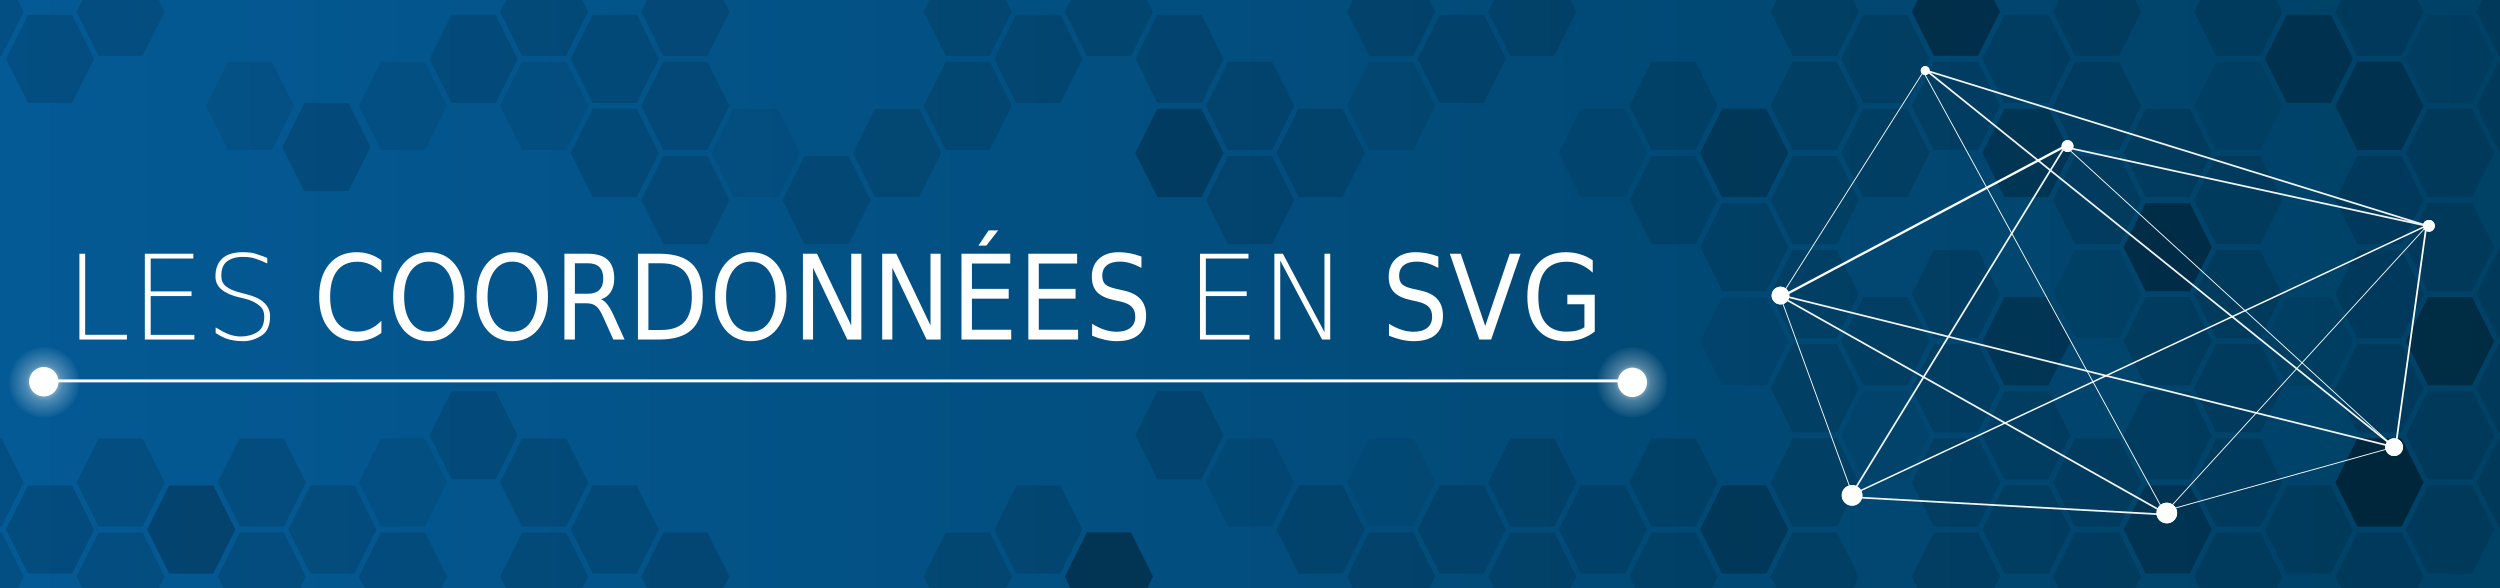 <svg xmlns="http://www.w3.org/2000/svg" xmlns:xlink="http://www.w3.org/1999/xlink" width="850" height="200"><defs><linearGradient id="b"><stop offset="0" stop-color="#fff"/><stop offset=".5" stop-color="#fff" stop-opacity=".29"/><stop offset="1" stop-color="#fff" stop-opacity="0"/></linearGradient><linearGradient id="a"><stop offset="0" stop-color="#045a95"/><stop offset="1" stop-color="#004166"/></linearGradient><linearGradient xlink:href="#a" id="d" x1="-29.29" y1="747.36" x2="820.71" y2="747.36" gradientUnits="userSpaceOnUse" gradientTransform="translate(29.286 205)"/><radialGradient xlink:href="#b" id="e" cx="548.97" cy="130" fx="548.97" fy="130" r="12.5" gradientUnits="userSpaceOnUse" gradientTransform="matrix(.997 0 0 .997 7.72 .4)"/><linearGradient id="c"><stop offset="0" stop-color="#fff"/><stop offset=".5" stop-color="#fff" stop-opacity=".29"/><stop offset="1" stop-color="#fff" stop-opacity="0"/></linearGradient><radialGradient r="12.5" fy="130" fx="548.97" cy="130" cx="548.97" gradientTransform="matrix(.997 0 0 .997 -532.28 .4)" gradientUnits="userSpaceOnUse" id="f" xlink:href="#c"/><filter id="g" x="-1.08" width="3.16" y="-.85" height="2.71"><feGaussianBlur stdDeviation="6.75"/></filter><filter id="h" x="-1.08" width="3.16" y="-.85" height="2.71"><feGaussianBlur stdDeviation="6.75"/></filter><filter id="i" x="-1.08" width="3.16" y="-.85" height="2.71"><feGaussianBlur stdDeviation="6.75"/></filter><filter id="j" x="-1.08" width="3.16" y="-.85" height="2.71"><feGaussianBlur stdDeviation="6.75"/></filter><filter id="k" x="-1.08" width="3.16" y="-.85" height="2.71"><feGaussianBlur stdDeviation="6.75"/></filter><filter id="l" x="-1.08" width="3.16" y="-.85" height="2.71"><feGaussianBlur stdDeviation="6.75"/></filter><filter id="m" x="-1.08" width="3.16" y="-.85" height="2.71"><feGaussianBlur stdDeviation="6.75"/></filter></defs><path fill="url(#d)" d="M0 852.36H850V1052.36H0z" transform="translate(0 -852.362)"/><g color="#000"><path d="m 657.5,147 -7.5,-15 7.5,-15 15,0 7.5,15 -7.5,15 z" fill-opacity=".13" overflow="visible"/><path d="M 101.702,-180.699 89.403,-202 l 12.298,-21.301 24.597,0 12.298,21.301 -12.298,21.301 z" transform="matrix(.61 0 0 .704 595.48 306.244)" fill-opacity=".13" overflow="visible"/><path d="M657.5 115l-7.5-15 7.5-15 15 0L680 100 672.5 115zM657.5 51l-7.5-15 7.5-15 15 0 7.5 15-7.5 15zM657.5 19L650 4l7.5-15 15 0 7.5 15-7.5 15zM681.5 163L674 148l7.5-15 15 0 7.5 15-7.5 15z" fill-opacity=".13" overflow="visible"/><path d="M 101.702,-180.699 89.403,-202 l 12.298,-21.301 24.597,0 12.298,21.301 -12.298,21.301 z" transform="matrix(.61 0 0 .704 619.48 322.244)" fill-opacity=".13" overflow="visible"/><path d="M681.5 131l-7.5-15 7.5-15 15 0 7.5 15-7.5 15zM681.5 67l-7.5-15 7.5-15 15 0 7.5 15-7.5 15zM681.5 35l-7.5-15 7.5-15 15 0 7.5 15-7.5 15z" fill-opacity=".13" overflow="visible"/><path d="M 101.702,-180.699 89.403,-202 l 12.298,-21.301 24.597,0 12.298,21.301 -12.298,21.301 z" transform="matrix(.61 0 0 .704 643.48 306.244)" fill-opacity=".13" overflow="visible"/><path d="m 705.5,115 -7.5,-15 7.5,-15 15,0 L 728,100 720.5,115 z" fill-opacity=".08" overflow="visible"/><path d="m 705.5,51 -7.5,-15 7.5,-15 15,0 7.5,15 -7.5,15 z" fill-opacity=".13" overflow="visible"/><path d="M 101.702,-180.699 89.403,-202 l 12.298,-21.301 24.597,0 12.298,21.301 -12.298,21.301 z" transform="matrix(.61 0 0 .704 643.48 210.244)" fill-opacity=".13" overflow="visible"/><path d="M705.5 19L698 4l7.5-15 15 0 7.5 15-7.5 15zM729.5 163l-7.5-15 7.5-15 15 0 7.5 15-7.5 15z" fill-opacity=".13" overflow="visible"/><path d="M 101.702,-180.699 89.403,-202 l 12.298,-21.301 24.597,0 12.298,21.301 -12.298,21.301 z" transform="matrix(.61 0 0 .704 667.48 322.244)" fill-opacity=".13" overflow="visible"/><path d="M729.5 131l-7.5-15 7.5-15 15 0 7.5 15-7.5 15zM729.5 67l-7.5-15 7.5-15 15 0 7.5 15-7.5 15z" fill-opacity=".13" overflow="visible"/><path d="M 101.702,-180.699 89.403,-202 l 12.298,-21.301 24.597,0 12.298,21.301 -12.298,21.301 z" transform="matrix(.61 0 0 .704 667.48 226.244)" fill-opacity=".13" overflow="visible"/><path d="M 101.702,-180.699 89.403,-202 l 12.298,-21.301 24.597,0 12.298,21.301 -12.298,21.301 z" transform="matrix(.61 0 0 .704 499.48 306.244)" fill-opacity=".13" overflow="visible"/><path d="m 561.5,51 -7.5,-15 7.5,-15 15,0 7.5,15 -7.5,15 z" fill-opacity=".13" overflow="visible"/><path d="M 101.702,-180.699 89.403,-202 l 12.298,-21.301 24.597,0 12.298,21.301 -12.298,21.301 z" transform="matrix(.61 0 0 .704 499.48 210.244)" fill-opacity=".13" overflow="visible"/><path d="M 101.702,-180.699 89.403,-202 l 12.298,-21.301 24.597,0 12.298,21.301 -12.298,21.301 z" transform="matrix(.61 0 0 .704 523.48 322.244)" fill-opacity=".13" overflow="visible"/><path d="m 585.5,131 -7.5,-15 7.5,-15 15,0 7.5,15 -7.5,15 z" fill-opacity=".08" overflow="visible"/><path d="m 585.5,67 -7.5,-15 7.5,-15 15,0 7.5,15 -7.5,15 z" fill-opacity=".13" overflow="visible"/><path d="M 101.702,-180.699 89.403,-202 l 12.298,-21.301 24.597,0 12.298,21.301 -12.298,21.301 z" transform="matrix(.61 0 0 .704 523.48 226.244)" fill-opacity=".13" overflow="visible"/><path d="M 609.5,147 602,132 l 7.5,-15 15,0 7.5,15 -7.5,15 z" fill-opacity=".13" overflow="visible"/><path d="M 101.702,-180.699 89.403,-202 l 12.298,-21.301 24.597,0 12.298,21.301 -12.298,21.301 z" transform="matrix(.61 0 0 .704 547.48 306.244)" fill-opacity=".13" overflow="visible"/><path d="M609.5 115l-7.5-15 7.5-15 15 0L632 100 624.5 115zM609.5 51l-7.5-15 7.5-15 15 0 7.5 15-7.5 15z" fill-opacity=".13" overflow="visible"/><path d="M 101.702,-180.699 89.403,-202 l 12.298,-21.301 24.597,0 12.298,21.301 -12.298,21.301 z" transform="matrix(.61 0 0 .704 547.48 210.244)" fill-opacity=".13" overflow="visible"/><path d="M 609.5,19 602,4 l 7.5,-15 15,0 7.5,15 -7.5,15 z" fill-opacity=".13" overflow="visible"/><path d="m 633.5,163 -7.5,-15 7.5,-15 15,0 7.5,15 -7.5,15 z" fill-opacity=".06" overflow="visible"/><path d="M633.5 131l-7.5-15 7.5-15 15 0 7.5 15-7.5 15zM633.5 67l-7.5-15 7.5-15 15 0 7.5 15-7.5 15zM633.5 35l-7.5-15 7.5-15 15 0 7.5 15-7.5 15z" fill-opacity=".13" overflow="visible"/><path d="M 101.702,-180.699 89.403,-202 l 12.298,-21.301 24.597,0 12.298,21.301 -12.298,21.301 z" transform="matrix(.61 0 0 .704 403.48 306.244)" fill-opacity=".06" overflow="visible"/><path d="m 465.5,51 -7.5,-15 7.5,-15 15,0 7.5,15 -7.5,15 z" fill-opacity=".08" overflow="visible"/><path d="M 465.5,19 458,4 l 7.5,-15 15,0 7.5,15 -7.5,15 z" fill-opacity=".13" overflow="visible"/><path d="M 101.702,-180.699 89.403,-202 l 12.298,-21.301 24.597,0 12.298,21.301 -12.298,21.301 z" transform="matrix(.61 0 0 .704 427.48 322.244)" fill-opacity=".13" overflow="visible"/><path d="m 489.5,35 -7.5,-15 7.5,-15 15,0 7.5,15 -7.5,15 z" fill-opacity=".13" overflow="visible"/><path d="M 101.702,-180.699 89.403,-202 l 12.298,-21.301 24.597,0 12.298,21.301 -12.298,21.301 z" transform="matrix(.61 0 0 .704 451.48 306.244)" fill-opacity=".13" overflow="visible"/><path d="M 513.5,19 506,4 l 7.5,-15 15,0 7.5,15 -7.5,15 z" fill-opacity=".13" overflow="visible"/><path d="M 101.702,-180.699 89.403,-202 l 12.298,-21.301 24.597,0 12.298,21.301 -12.298,21.301 z" transform="matrix(.61 0 0 .704 475.48 322.244)" fill-opacity=".13" overflow="visible"/><path d="m 537.5,67 -7.5,-15 7.5,-15 15,0 7.5,15 -7.5,15 z" fill-opacity=".08" overflow="visible"/><path d="M369.5 19L362 4l7.5-15 15 0 7.5 15-7.5 15zM393.5 163l-7.5-15 7.5-15 15 0 7.5 15-7.5 15zM393.5 67l-7.5-15 7.5-15 15 0 7.5 15-7.5 15zM393.5 35l-7.5-15 7.5-15 15 0 7.5 15-7.5 15z" fill-opacity=".13" overflow="visible"/><path d="M 101.702,-180.699 89.403,-202 l 12.298,-21.301 24.597,0 12.298,21.301 -12.298,21.301 z" transform="matrix(.61 0 0 .704 355.48 306.244)" fill-opacity=".08" overflow="visible"/><path d="m 417.5,51 -7.5,-15 7.5,-15 15,0 7.5,15 -7.5,15 z" fill-opacity=".13" overflow="visible"/><path d="M 101.702,-180.699 89.403,-202 l 12.298,-21.301 24.597,0 12.298,21.301 -12.298,21.301 z" transform="matrix(.61 0 0 .704 355.48 210.244)" fill-opacity=".13" overflow="visible"/><path d="M 101.702,-180.699 89.403,-202 l 12.298,-21.301 24.597,0 12.298,21.301 -12.298,21.301 z" transform="matrix(.61 0 0 .704 379.48 322.244)" fill-opacity=".13" overflow="visible"/><path d="m 441.5,67 -7.5,-15 7.5,-15 15,0 7.5,15 -7.5,15 z" fill-opacity=".13" overflow="visible"/><path d="M 101.702,-180.699 89.403,-202 l 12.298,-21.301 24.597,0 12.298,21.301 -12.298,21.301 z" transform="matrix(.61 0 0 .704 211.48 210.244)" fill-opacity=".13" overflow="visible"/><path d="M297.5 67l-7.5-15 7.5-15 15 0 7.5 15-7.5 15zM321.5 51l-7.5-15 7.5-15 15 0 7.5 15-7.5 15zM321.5 19L314 4l7.5-15 15 0 7.5 15-7.5 15z" fill-opacity=".13" overflow="visible"/><path d="M 101.702,-180.699 89.403,-202 l 12.298,-21.301 24.597,0 12.298,21.301 -12.298,21.301 z" transform="matrix(.61 0 0 .704 283.48 322.244)" fill-opacity=".13" overflow="visible"/><path d="m 345.5,35 -7.5,-15 7.5,-15 15,0 7.5,15 -7.5,15 z" fill-opacity=".13" overflow="visible"/><path d="M 101.702,-180.699 89.403,-202 l 12.298,-21.301 24.597,0 12.298,21.301 -12.298,21.301 z" transform="matrix(.61 0 0 .704 115.48 306.244)" fill-opacity=".13" overflow="visible"/><path d="m 177.5,51 -7.5,-15 7.5,-15 15,0 7.5,15 -7.5,15 z" fill-opacity=".08" overflow="visible"/><path d="M 177.5,19 170,4 l 7.5,-15 15,0 7.5,15 -7.5,15 z" fill-opacity=".13" overflow="visible"/><path d="M 101.702,-180.699 89.403,-202 l 12.298,-21.301 24.597,0 12.298,21.301 -12.298,21.301 z" transform="matrix(.61 0 0 .704 139.48 322.244)" fill-opacity=".13" overflow="visible"/><path d="M201.5 67l-7.5-15 7.5-15 15 0 7.5 15-7.5 15zM201.5 35l-7.5-15 7.5-15 15 0 7.5 15-7.5 15zM225.5 51l-7.5-15 7.5-15 15 0 7.5 15-7.5 15z" fill-opacity=".13" overflow="visible"/><path d="M 101.702,-180.699 89.403,-202 l 12.298,-21.301 24.597,0 12.298,21.301 -12.298,21.301 z" transform="matrix(.61 0 0 .704 163.48 210.244)" fill-opacity=".13" overflow="visible"/><path d="M 225.5,19 218,4 l 7.5,-15 15,0 7.5,15 -7.5,15 z" fill-opacity=".13" overflow="visible"/><path d="m 249.5,67 -7.5,-15 7.5,-15 15,0 7.5,15 -7.5,15 z" fill-opacity=".06" overflow="visible"/><path d="M 101.702,-180.699 89.403,-202 l 12.298,-21.301 24.597,0 12.298,21.301 -12.298,21.301 z" transform="matrix(.61 0 0 .704 19.48 306.244)" fill-opacity=".13" overflow="visible"/><path d="M 101.702,-180.699 89.403,-202 l 12.298,-21.301 24.597,0 12.298,21.301 -12.298,21.301 z" transform="matrix(.61 0 0 .704 43.48 322.244)" fill-opacity=".13" overflow="visible"/><path d="M 101.702,-180.699 89.403,-202 l 12.298,-21.301 24.597,0 12.298,21.301 -12.298,21.301 z" transform="matrix(.61 0 0 .704 67.48 306.244)" fill-opacity=".08" overflow="visible"/><path d="M153.5 163l-7.5-15 7.5-15 15 0 7.5 15-7.5 15zM153.5 35l-7.5-15 7.5-15 15 0 7.5 15-7.5 15z" fill-opacity=".13" overflow="visible"/><path d="M 101.702,-180.699 89.403,-202 l 12.298,-21.301 24.597,0 12.298,21.301 -12.298,21.301 z" transform="matrix(.61 0 0 .704 -76.52 306.244)" fill-opacity=".13" overflow="visible"/><path d="m -14.5,19 -7.5,-15 7.5,-15 15,0 L 8,4 0.5,19 z" fill-opacity=".13" overflow="visible"/><path d="M 101.702,-180.699 89.403,-202 l 12.298,-21.301 24.597,0 12.298,21.301 -12.298,21.301 z" transform="matrix(.61 0 0 .704 -52.52 322.244)" fill-opacity=".16" overflow="visible"/><path d="m 9.5,35 -7.5,-15 7.5,-15 15,0 7.5,15 -7.5,15 z" fill-opacity=".13" overflow="visible"/><path d="M 101.702,-180.699 89.403,-202 l 12.298,-21.301 24.597,0 12.298,21.301 -12.298,21.301 z" transform="matrix(.61 0 0 .704 -28.52 306.244)" fill-opacity=".13" overflow="visible"/><path d="m 33.5,19 -7.5,-15 7.5,-15 15,0 7.5,15 -7.5,15 z" fill-opacity=".13" overflow="visible"/><path d="M 101.702,-180.699 89.403,-202 l 12.298,-21.301 24.597,0 12.298,21.301 -12.298,21.301 z" transform="matrix(.61 0 0 .704 -4.52 322.244)" fill-opacity=".13" overflow="visible"/><path d="M 801.5,147 794,132 l 7.5,-15 15,0 7.5,15 -7.5,15 z" fill-opacity=".13" overflow="visible"/><path d="M 101.702,-180.699 89.403,-202 l 12.298,-21.301 24.597,0 12.298,21.301 -12.298,21.301 z" transform="matrix(.61 0 0 .704 739.48 306.244)" fill-opacity=".13" overflow="visible"/><path d="M801.5 115l-7.5-15 7.5-15 15 0L824 100 816.5 115zM801.5 51l-7.5-15 7.5-15 15 0 7.5 15-7.5 15z" fill-opacity=".13" overflow="visible"/><path d="M 101.702,-180.699 89.403,-202 l 12.298,-21.301 24.597,0 12.298,21.301 -12.298,21.301 z" transform="matrix(.61 0 0 .704 739.48 210.244)" fill-opacity=".13" overflow="visible"/><path d="M801.5 19L794 4l7.5-15 15 0 7.5 15-7.5 15zM825.5 163l-7.5-15 7.5-15 15 0 7.5 15-7.5 15z" fill-opacity=".13" overflow="visible"/><path d="M 101.702,-180.699 89.403,-202 l 12.298,-21.301 24.597,0 12.298,21.301 -12.298,21.301 z" transform="matrix(.61 0 0 .704 763.48 322.244)" fill-opacity=".13" overflow="visible"/><path d="M825.5 131l-7.5-15 7.5-15 15 0 7.5 15-7.5 15zM825.5 67l-7.5-15 7.5-15 15 0 7.5 15-7.5 15z" fill-opacity=".13" overflow="visible"/><path d="M 101.702,-180.699 89.403,-202 l 12.298,-21.301 24.597,0 12.298,21.301 -12.298,21.301 z" transform="matrix(.61 0 0 .704 763.48 226.244)" fill-opacity=".13" overflow="visible"/><path d="m 825.5,35 -7.5,-15 7.5,-15 15,0 7.5,15 -7.5,15 z" fill-opacity=".08" overflow="visible"/><path d="M 849.5,147 842,132 l 7.5,-15 15,0 7.5,15 -7.5,15 z" fill-opacity=".13" overflow="visible"/><path d="M 101.702,-180.699 89.403,-202 l 12.298,-21.301 24.597,0 12.298,21.301 -12.298,21.301 z" transform="matrix(.61 0 0 .704 787.48 306.244)" fill-opacity=".13" overflow="visible"/><path d="M849.5 115l-7.5-15 7.5-15 15 0L872 100 864.5 115zM849.5 51l-7.5-15 7.5-15 15 0 7.5 15-7.5 15zM849.5 19L842 4l7.5-15 15 0 7.5 15-7.5 15zM753.5 147L746 132l7.5-15 15 0 7.5 15-7.5 15z" fill-opacity=".13" overflow="visible"/><path d="M 101.702,-180.699 89.403,-202 l 12.298,-21.301 24.597,0 12.298,21.301 -12.298,21.301 z" transform="matrix(.61 0 0 .704 691.48 306.244)" fill-opacity=".13" overflow="visible"/><path d="m 753.5,115 -7.5,-15 7.5,-15 15,0 L 776,100 768.5,115 z" fill-opacity=".13" overflow="visible"/><path d="m 753.5,51 -7.5,-15 7.5,-15 15,0 7.5,15 -7.5,15 z" fill-opacity=".08" overflow="visible"/><path d="M 101.702,-180.699 89.403,-202 l 12.298,-21.301 24.597,0 12.298,21.301 -12.298,21.301 z" transform="matrix(.61 0 0 .704 691.48 210.244)" fill-opacity=".13" overflow="visible"/><path d="M 753.5,19 746,4 l 7.5,-15 15,0 7.5,15 -7.5,15 z" fill-opacity=".13" overflow="visible"/><path d="M 101.702,-180.699 89.403,-202 l 12.298,-21.301 24.597,0 12.298,21.301 -12.298,21.301 z" transform="matrix(.61 0 0 .704 715.48 322.244)" fill-opacity=".13" overflow="visible"/><path d="m 777.5,131 -7.5,-15 7.5,-15 15,0 7.5,15 -7.5,15 z" fill-opacity=".08" overflow="visible"/><path d="m 777.5,35 -7.5,-15 7.5,-15 15,0 7.5,15 -7.5,15 z" fill-opacity=".13" overflow="visible"/><path d="M 101.702,-180.699 89.403,-202 l 12.298,-21.301 24.597,0 12.298,21.301 -12.298,21.301 z" transform="matrix(.61 0 0 .704 -76.52 338.244)" fill-opacity=".13" overflow="visible"/><path d="M 101.702,-180.699 89.403,-202 l 12.298,-21.301 24.597,0 12.298,21.301 -12.298,21.301 z" transform="matrix(.61 0 0 .704 595.48 338.244)" fill-opacity=".13" overflow="visible"/><path d="M 101.702,-180.699 89.403,-202 l 12.298,-21.301 24.597,0 12.298,21.301 -12.298,21.301 z" transform="matrix(.61 0 0 .704 643.48 338.244)" fill-opacity=".13" overflow="visible"/><path d="M 101.702,-180.699 89.403,-202 l 12.298,-21.301 24.597,0 12.298,21.301 -12.298,21.301 z" transform="matrix(.61 0 0 .704 499.48 338.244)" fill-opacity=".13" overflow="visible"/><path d="M 101.702,-180.699 89.403,-202 l 12.298,-21.301 24.597,0 12.298,21.301 -12.298,21.301 z" transform="matrix(.61 0 0 .704 547.48 338.244)" fill-opacity=".13" overflow="visible"/><path d="M 101.702,-180.699 89.403,-202 l 12.298,-21.301 24.597,0 12.298,21.301 -12.298,21.301 z" transform="matrix(.61 0 0 .704 403.48 338.244)" fill-opacity=".13" overflow="visible"/><path d="M 101.702,-180.699 89.403,-202 l 12.298,-21.301 24.597,0 12.298,21.301 -12.298,21.301 z" transform="matrix(.61 0 0 .704 451.48 338.244)" fill-opacity=".13" overflow="visible"/><path d="M 101.702,-180.699 89.403,-202 l 12.298,-21.301 24.597,0 12.298,21.301 -12.298,21.301 z" transform="matrix(.61 0 0 .704 307.48 338.244)" fill-opacity=".13" overflow="visible"/><path d="M 101.702,-180.699 89.403,-202 l 12.298,-21.301 24.597,0 12.298,21.301 -12.298,21.301 z" transform="matrix(.61 0 0 .704 259.48 338.244)" fill-opacity=".13" overflow="visible"/><path d="M 101.702,-180.699 89.403,-202 l 12.298,-21.301 24.597,0 12.298,21.301 -12.298,21.301 z" transform="matrix(.61 0 0 .704 115.48 338.244)" fill-opacity=".13" overflow="visible"/><path d="M 101.702,-180.699 89.403,-202 l 12.298,-21.301 24.597,0 12.298,21.301 -12.298,21.301 z" transform="matrix(.61 0 0 .704 163.48 338.244)" fill-opacity=".16" overflow="visible"/><path d="M 101.702,-180.699 89.403,-202 l 12.298,-21.301 24.597,0 12.298,21.301 -12.298,21.301 z" transform="matrix(.61 0 0 .704 19.48 338.244)" fill-opacity=".13" overflow="visible"/><path d="M 101.702,-180.699 89.403,-202 l 12.298,-21.301 24.597,0 12.298,21.301 -12.298,21.301 z" transform="matrix(.61 0 0 .704 67.48 338.244)" fill-opacity=".13" overflow="visible"/><path d="M 101.702,-180.699 89.403,-202 l 12.298,-21.301 24.597,0 12.298,21.301 -12.298,21.301 z" transform="matrix(.61 0 0 .704 739.48 338.244)" fill-opacity=".13" overflow="visible"/><path d="M 101.702,-180.699 89.403,-202 l 12.298,-21.301 24.597,0 12.298,21.301 -12.298,21.301 z" transform="matrix(.61 0 0 .704 691.48 338.244)" fill-opacity=".13" overflow="visible"/><path d="M 101.702,-180.699 89.403,-202 l 12.298,-21.301 24.597,0 12.298,21.301 -12.298,21.301 z" transform="matrix(.61 0 0 .704 -28.52 338.244)" fill-opacity=".13" overflow="visible"/><path d="M 101.702,-180.699 89.403,-202 l 12.298,-21.301 24.597,0 12.298,21.301 -12.298,21.301 z" transform="matrix(.61 0 0 .704 -4.52 322.244)" fill-opacity=".13" overflow="visible"/><path d="M393.5 67l-7.5-15 7.5-15 15 0 7.5 15-7.5 15zM585.5 67l-7.5-15 7.5-15 15 0 7.5 15-7.5 15zM681.5 131l-7.5-15 7.5-15 15 0 7.5 15-7.5 15z" fill-opacity=".13" overflow="visible"/><path d="M 101.702,-180.699 89.403,-202 l 12.298,-21.301 24.597,0 12.298,21.301 -12.298,21.301 z" transform="matrix(.61 0 0 .704 523.48 322.244)" fill-opacity=".13" overflow="visible"/><path d="M801.5 51l-7.5-15 7.5-15 15 0 7.5 15-7.5 15zM777.5 35l-7.5-15 7.5-15 15 0 7.5 15-7.5 15zM825.5 131l-7.5-15 7.5-15 15 0 7.5 15-7.5 15z" fill-opacity=".13" overflow="visible"/><path d="m 825.5,131 -7.5,-15 7.5,-15 15,0 7.5,15 -7.5,15 z" fill-opacity=".13" overflow="visible"/><path d="M 101.702,-180.699 89.403,-202 l 12.298,-21.301 24.597,0 12.298,21.301 -12.298,21.301 z" transform="matrix(.61 0 0 .704 667.48 322.244)" fill-opacity=".13" overflow="visible"/><path d="m 657.5,19 -7.5,-15 7.5,-15 15,0 7.5,15 -7.5,15 z" fill-opacity=".13" overflow="visible"/><path d="m 657.5,19 -7.5,-15 7.5,-15 15,0 7.5,15 -7.5,15 z" fill-opacity=".13" overflow="visible"/><path d="M 101.702,-180.699 89.403,-202 l 12.298,-21.301 24.597,0 12.298,21.301 -12.298,21.301 z" transform="matrix(.61 0 0 .704 667.48 226.244)" fill-opacity=".13" overflow="visible"/><path d="M 101.702,-180.699 89.403,-202 l 12.298,-21.301 24.597,0 12.298,21.301 -12.298,21.301 z" transform="matrix(.61 0 0 .704 667.48 226.244)" fill-opacity=".13" overflow="visible"/><path d="m 681.5,67 -7.5,-15 7.5,-15 15,0 7.5,15 -7.5,15 z" fill-opacity=".13" overflow="visible"/><path d="M 101.702,-180.699 89.403,-202 l 12.298,-21.301 24.597,0 12.298,21.301 -12.298,21.301 z" transform="matrix(.61 0 0 .704 739.48 306.244)" fill-opacity=".13" overflow="visible"/><path d="M 101.702,-180.699 89.403,-202 l 12.298,-21.301 24.597,0 12.298,21.301 -12.298,21.301 z" transform="matrix(.61 0 0 .704 739.48 306.244)" fill-opacity=".13" overflow="visible"/><path d="M 101.702,-180.699 89.403,-202 l 12.298,-21.301 24.597,0 12.298,21.301 -12.298,21.301 z" transform="matrix(.61 0 0 .704 739.48 306.244)" fill-opacity=".13" overflow="visible"/><path d="M 101.702,-180.699 89.403,-202 l 12.298,-21.301 24.597,0 12.298,21.301 -12.298,21.301 z" transform="matrix(.61 0 0 .704 307.48 338.244)" fill-opacity=".13" overflow="visible"/><path d="M 101.702,-180.699 89.403,-202 l 12.298,-21.301 24.597,0 12.298,21.301 -12.298,21.301 z" transform="matrix(.61 0 0 .704 307.48 338.244)" fill-opacity=".13" overflow="visible"/><path d="M129.5 51l-7.5-15 7.5-15 15 0 7.5 15-7.5 15zM103.5 65l-7.5-15 7.5-15 15 0 7.5 15-7.5 15zM77.5 51l-7.5-15 7.5-15 15 0 7.5 15-7.5 15z" fill-opacity=".08" overflow="visible"/><path d="m 103.5,65 -7.5,-15 7.5,-15 15,0 7.5,15 -7.5,15 z" fill-opacity=".08" overflow="visible"/></g><g style="text-align:start;line-height:125%;-inkscape-font-specification:DejaVu Sans Ultra-Light" font-size="40" font-weight="200" letter-spacing="0" word-spacing="0" fill="#fff" font-family="DejaVu Sans"><path d="M27 86.273l1.953 0 0 27.559 14.199 0 0 1.602-16.152 0 0-29.16M49.246 86.273l16.484 0 0 1.621-14.492 0 0 11.191 13.887 0 0 1.582-13.887 0 0 13.184 14.844 0 0 1.582-16.836 0 0-29.16M90.867 87.738l0 1.836c-1.276-.638-2.689-1.204-4.238-1.699-1.016-.325-2.298-.501-3.848-.527-2.292-.039-4.154.469-5.586 1.523-1.302.964-1.953 2.617-1.953 4.961-0 1.445.495 2.591 1.484 3.438 1.055.898 2.643 1.621 4.766 2.168l2.324.605c2.083.547 3.691 1.198 4.824 1.953 2.122 1.445 3.184 3.262 3.184 5.449-0 3.164-.931 5.358-2.793 6.582-2.031 1.315-4.115 1.973-6.25 1.973-2.227 0-4.219-.306-5.977-.918-1.107-.443-2.266-1.055-3.477-1.836l0-1.914c1.823 1.081 3.099 1.771 3.828 2.07 1.628.664 3.138.996 4.531.996 2.383 0 4.362-.527 5.938-1.582 1.484-.99 2.227-2.728 2.227-5.215-0-1.458-.456-2.604-1.367-3.438-1.315-1.211-3.021-2.07-5.117-2.578l-2.344-.566c-1.875-.456-3.47-1.094-4.785-1.914-1.992-1.25-2.988-2.956-2.988-5.117-0-2.695.814-4.766 2.441-6.211 1.51-1.341 3.802-2.018 6.875-2.031 1.81 0 3.197.156 4.16.469 2.474.807 3.854 1.315 4.141 1.523" style="-inkscape-font-specification:DejaVu Sans Ultra-Light"/><path d="M129.676 88.52l0 4.16c-1.198-1.237-2.474-2.161-3.828-2.773-1.354-.612-2.793-.918-4.316-.918-2.995 0-5.293 1.022-6.895 3.066-1.589 2.031-2.383 4.974-2.383 8.828-0 3.841.794 6.784 2.383 8.828 1.602 2.031 3.9 3.047 6.895 3.047 1.523 0 2.962-.306 4.316-.918 1.354-.612 2.63-1.536 3.828-2.773l0 4.121c-1.237.938-2.552 1.641-3.945 2.109-1.393.469-2.858.703-4.395.703-3.984 0-7.116-1.348-9.395-4.043-2.279-2.708-3.418-6.4-3.418-11.074 0-4.687 1.139-8.379 3.418-11.074 2.279-2.708 5.41-4.062 9.395-4.062 1.562 0 3.04.234 4.434.703 1.393.456 2.695 1.146 3.906 2.07M145.828 88.949c-2.578 0-4.629 1.068-6.152 3.203-1.51 2.135-2.266 5.046-2.266 8.73-0 3.672.755 6.576 2.266 8.711 1.523 2.135 3.574 3.203 6.152 3.203 2.578 0 4.622-1.068 6.133-3.203 1.51-2.135 2.266-5.039 2.266-8.711-0-3.685-.755-6.595-2.266-8.73-1.51-2.135-3.555-3.203-6.133-3.203m0-3.203c3.685 0 6.628 1.374 8.828 4.121 2.2 2.734 3.301 6.406 3.301 11.016-0 4.596-1.1 8.268-3.301 11.016C152.456 114.633 149.513 116 145.828 116c-3.685 0-6.634-1.367-8.848-4.102-2.201-2.734-3.301-6.406-3.301-11.016 0-4.609 1.1-8.281 3.301-11.016 2.214-2.747 5.163-4.121 8.848-4.121M174.188 88.949c-2.578 0-4.629 1.068-6.152 3.203-1.51 2.135-2.266 5.046-2.266 8.73 0 3.672.755 6.576 2.266 8.711 1.523 2.135 3.574 3.203 6.152 3.203 2.578 0 4.622-1.068 6.133-3.203 1.51-2.135 2.266-5.039 2.266-8.711-0-3.685-.755-6.595-2.266-8.73-1.51-2.135-3.555-3.203-6.133-3.203m0-3.203c3.685 0 6.628 1.374 8.828 4.121 2.2 2.734 3.301 6.406 3.301 11.016-0 4.596-1.1 8.268-3.301 11.016-2.201 2.734-5.143 4.102-8.828 4.102-3.685 0-6.634-1.367-8.848-4.102-2.201-2.734-3.301-6.406-3.301-11.016 0-4.609 1.1-8.281 3.301-11.016 2.214-2.747 5.163-4.121 8.848-4.121M204.344 101.762c.768.286 1.51.898 2.227 1.836.716.938 1.439 2.227 2.168 3.867l3.613 7.969-3.828 0-3.359-7.48c-.859-1.953-1.699-3.249-2.52-3.887-.807-.638-1.914-.957-3.32-.957l-3.867 0 0 12.324-3.555 0 0-29.16 8.008 0c3.008 0 5.247.697 6.719 2.09 1.471 1.393 2.207 3.496 2.207 6.309-0 1.836-.384 3.359-1.152 4.57-.755 1.211-1.869 2.051-3.34 2.52m-8.887-12.246l0 10.352 4.453 0c1.719 0 3.014-.436 3.887-1.309.872-.885 1.309-2.181 1.309-3.887-0-1.706-.436-2.988-1.309-3.848-.872-.872-2.168-1.309-3.887-1.309l-4.453 0M220.457 89.516l0 22.676 4.277 0c3.62 0 6.27-.911 7.949-2.734 1.693-1.823 2.539-4.701 2.539-8.633-0-3.906-.846-6.764-2.539-8.574-1.68-1.823-4.329-2.734-7.949-2.734l-4.277 0m-3.555-3.242l7.285 0c5.091 0 8.822 1.178 11.191 3.535 2.383 2.344 3.574 6.016 3.574 11.016-0 5.026-1.198 8.717-3.594 11.074-2.383 2.357-6.107 3.535-11.172 3.535l-7.285 0 0-29.16M255.281 88.949c-2.578 0-4.629 1.068-6.152 3.203-1.51 2.135-2.266 5.046-2.266 8.73 0 3.672.755 6.576 2.266 8.711 1.523 2.135 3.574 3.203 6.152 3.203 2.578 0 4.622-1.068 6.133-3.203 1.51-2.135 2.266-5.039 2.266-8.711-0-3.685-.755-6.595-2.266-8.73-1.51-2.135-3.555-3.203-6.133-3.203m0-3.203c3.685 0 6.628 1.374 8.828 4.121 2.2 2.734 3.301 6.406 3.301 11.016-0 4.596-1.1 8.268-3.301 11.016-2.201 2.734-5.143 4.102-8.828 4.102-3.685 0-6.634-1.367-8.848-4.102-2.201-2.734-3.301-6.406-3.301-11.016 0-4.609 1.1-8.281 3.301-11.016 2.214-2.747 5.163-4.121 8.848-4.121M272.996 86.273l4.785 0 11.641 24.395 0-24.395 3.438 0 0 29.16-4.785 0-11.641-24.395 0 24.395-3.438 0 0-29.16M299.949 86.273l4.785 0 11.641 24.395 0-24.395 3.438 0 0 29.16-4.785 0-11.641-24.395 0 24.395-3.438 0 0-29.16M326.902 86.273l16.582 0 0 3.32-13.027 0 0 8.633 12.5 0 0 3.32-12.5 0 0 10.566 13.359 0 0 3.32-16.914 0 0-29.16m9.219-7.93l3.242 0-4.004 5.156-2.695 0 3.457-5.156M349.637 86.273l16.582 0 0 3.32-13.027 0 0 8.633 12.5 0 0 3.32-12.5 0 0 10.566 13.359 0 0 3.32-16.914 0 0-29.16M388.094 87.23l0 3.848c-1.341-.716-2.611-1.25-3.809-1.602-1.198-.352-2.35-.527-3.457-.527-1.94 0-3.438.417-4.492 1.25-1.042.833-1.563 2.018-1.562 3.555-0 1.289.345 2.266 1.035 2.93.703.651 2.031 1.178 3.984 1.582l2.129.488c2.656.56 4.609 1.549 5.859 2.969 1.263 1.406 1.895 3.294 1.895 5.664-0 2.826-.853 4.967-2.559 6.426-1.693 1.458-4.186 2.188-7.48 2.188-1.25 0-2.578-.156-3.984-.469-1.393-.312-2.839-.775-4.336-1.387l0-4.062c1.445.898 2.858 1.576 4.238 2.031 1.38.456 2.741.684 4.082.684 2.018 0 3.581-.443 4.688-1.328 1.107-.885 1.66-2.148 1.66-3.789-0-1.432-.397-2.552-1.191-3.359-.794-.807-2.096-1.413-3.906-1.816l-2.148-.469c-2.656-.586-4.577-1.504-5.762-2.754-1.172-1.25-1.758-2.988-1.758-5.215 0-2.578.814-4.609 2.441-6.094 1.641-1.484 3.893-2.227 6.758-2.227 1.237 0 2.493.124 3.77.371 1.276.247 2.578.619 3.906 1.113" style="line-height:125%;-inkscape-font-specification:DejaVu Sans Semi-Condensed" font-weight="normal" font-stretch="semi-condensed"/><path d="M407.996 86.273l16.484 0 0 1.621-14.492 0 0 11.191 13.887 0 0 1.582-13.887 0 0 13.184 14.844 0 0 1.582-16.836 0 0-29.16M433.289 86.273l2.891 0 14.141 26.66 0-26.66 1.953 0 0 29.16-2.773 0-14.219-26.836 0 26.836-1.992 0 0-29.16" style="-inkscape-font-specification:DejaVu Sans Ultra-Light"/><path d="M489.031 87.23l0 3.848c-1.341-.716-2.611-1.25-3.809-1.602-1.198-.352-2.35-.527-3.457-.527-1.94 0-3.438.417-4.492 1.25-1.042.833-1.563 2.018-1.562 3.555-0 1.289.345 2.266 1.035 2.93.703.651 2.031 1.178 3.984 1.582l2.129.488c2.656.56 4.609 1.549 5.859 2.969 1.263 1.406 1.895 3.294 1.895 5.664-0 2.826-.853 4.967-2.559 6.426-1.693 1.458-4.186 2.188-7.48 2.188-1.25 0-2.578-.156-3.984-.469-1.393-.312-2.839-.775-4.336-1.387l0-4.062c1.445.898 2.858 1.576 4.238 2.031 1.38.456 2.741.684 4.082.684 2.018 0 3.581-.443 4.688-1.328 1.107-.885 1.66-2.148 1.66-3.789-0-1.432-.397-2.552-1.191-3.359-.794-.807-2.096-1.413-3.906-1.816l-2.148-.469c-2.656-.586-4.577-1.504-5.762-2.754-1.172-1.25-1.758-2.988-1.758-5.215 0-2.578.814-4.609 2.441-6.094 1.641-1.484 3.893-2.227 6.758-2.227 1.237 0 2.493.124 3.77.371 1.276.247 2.578.619 3.906 1.113M502.957 115.434l-10.02-29.16 3.711 0 8.32 24.551 8.34-24.551 3.691 0-10 29.16-4.043 0M538.699 111.273l0-7.832-5.801 0 0-3.242 9.316 0 0 12.52c-1.367 1.081-2.878 1.901-4.531 2.461-1.654.547-3.418.82-5.293.82-4.102 0-7.311-1.328-9.629-3.984-2.305-2.669-3.457-6.38-3.457-11.133 0-4.766 1.152-8.477 3.457-11.133 2.318-2.669 5.527-4.004 9.629-4.004 1.706 0 3.327.234 4.863.703 1.549.469 2.975 1.159 4.277 2.07l0 4.199c-1.315-1.237-2.715-2.168-4.199-2.793-1.471-.625-3.021-.937-4.648-.938-3.203 0-5.612.996-7.227 2.988-1.615 1.992-2.422 4.961-2.422 8.906-0 3.932.807 6.895 2.422 8.887 1.615 1.992 4.023 2.988 7.227 2.988 1.263 0 2.383-.117 3.359-.352.99-.247 1.875-.625 2.656-1.133" style="line-height:125%;-inkscape-font-specification:DejaVu Sans Semi-Condensed" font-weight="normal" font-stretch="semi-condensed"/></g><path d="m 555,125 c -2.764,0 -5,2.236 -5,5 0,2.764 2.236,5 5,5 2.764,0 5,-2.236 5,-5 0,-2.764 -2.236,-5 -5,-5 z" fill="#fff"/><path d="m 597,148.987 a 13.637,12.627 0 1 1 -27.274,0 13.637,12.627 0 1 1 27.274,0 z" transform="matrix(.353 0 0 .38 -191.038 73.17)" fill="#fff" stroke="#fff"/><path d="m 555,118 c -6.633,0 -12,5.367 -12,12 0,6.633 5.367,12 12,12 6.633,0 12,-5.367 12,-12 0,-6.633 -5.367,-12 -12,-12 z" fill="url(#e)"/><path d="m 15,118 c -6.633,0 -12,5.367 -12,12 0,6.633 5.367,12 12,12 6.633,0 12,-5.367 12,-12 0,-6.633 -5.367,-12 -12,-12 z" fill="url(#f)"/><path d="m 12.5,129.5 539,0" fill="#fff" stroke="#fff"/><path d="M 629,169 702,50 826,77 655,24 814,152 604,100 737,175 z" fill="none" stroke="#fff" stroke-width=".6" stroke-linecap="round" stroke-linejoin="round" stroke-opacity=".94"/><path d="m 633,177.5 a 7.5,9.5 0 1 1 -15,0 7.5,9.5 0 1 1 15,0 z" transform="matrix(.467 0 0 .368 337.6 103.105)" color="#000" fill="#fff" overflow="visible"/><path d="m 633,177.5 a 7.5,9.5 0 1 1 -15,0 7.5,9.5 0 1 1 15,0 z" transform="matrix(.4 0 0 .316 355.17 44.402)" color="#000" fill="#fff" overflow="visible"/><path d="m 633,177.5 a 7.5,9.5 0 1 1 -15,0 7.5,9.5 0 1 1 15,0 z" transform="matrix(.2 0 0 .158 529.47 -4.046)" color="#000" fill="#fff" overflow="visible"/><path d="m 633,177.5 a 7.5,9.5 0 1 1 -15,0 7.5,9.5 0 1 1 15,0 z" transform="matrix(.267 0 0 .21 535.95 12.382)" color="#000" fill="#fff" overflow="visible"/><path d="m 633,177.5 a 7.5,9.5 0 1 1 -15,0 7.5,9.5 0 1 1 15,0 z" transform="matrix(.267 0 0 .21 658.825 39.507)" color="#000" fill="#fff" overflow="visible"/><path d="m 633,177.5 a 7.5,9.5 0 1 1 -15,0 7.5,9.5 0 1 1 15,0 z" transform="matrix(.4 0 0 .316 563.8 95.947)" color="#000" fill="#fff" overflow="visible"/><path d="m 633,177.5 a 7.5,9.5 0 1 1 -15,0 7.5,9.5 0 1 1 15,0 z" transform="matrix(.467 0 0 .368 444.6 109.105)" color="#000" fill="#fff" overflow="visible"/><path d="m 629,168.5 196.5,-92" fill="none" stroke="#fff" stroke-width=".5"/><path d="M630 168.5L605 100M702 49.5L814 152M654 24.5l81.5 149M606 100L654.5 23.5" fill="none" stroke="#fff" stroke-width=".3"/><path d="m 702.5,49.5 -97,51.5" fill="none" stroke="#fff" stroke-width=".8"/><path d="M 736,174.5 825,77" fill="none" stroke="#fff" stroke-width=".3"/><path d="M 814.5,152 825,76.5" fill="none" stroke="#fff" stroke-width=".6"/><path d="m 735,174 79,-22" fill="none" stroke="#fff" stroke-width=".3"/><path d="m 633,177.5 a 7.5,9.5 0 1 1 -15,0 7.5,9.5 0 1 1 15,0 z" transform="matrix(.467 0 0 .368 337.6 103.105)" color="#000" fill="#fff" overflow="visible" filter="url(#g)"/><path d="m 633,177.5 a 7.5,9.5 0 1 1 -15,0 7.5,9.5 0 1 1 15,0 z" transform="matrix(.4 0 0 .316 355.17 44.402)" color="#000" fill="#fff" overflow="visible" filter="url(#h)"/><path d="m 633,177.5 a 7.5,9.5 0 1 1 -15,0 7.5,9.5 0 1 1 15,0 z" transform="matrix(.467 0 0 .368 444.6 109.105)" color="#000" fill="#fff" overflow="visible" filter="url(#i)"/><path d="m 633,177.5 a 7.5,9.5 0 1 1 -15,0 7.5,9.5 0 1 1 15,0 z" transform="matrix(.4 0 0 .316 563.8 95.947)" color="#000" fill="#fff" overflow="visible" filter="url(#j)"/><path d="m 633,177.5 a 7.5,9.5 0 1 1 -15,0 7.5,9.5 0 1 1 15,0 z" transform="matrix(.267 0 0 .21 658.825 39.507)" color="#000" fill="#fff" overflow="visible" filter="url(#k)"/><path d="m 633,177.5 a 7.5,9.5 0 1 1 -15,0 7.5,9.5 0 1 1 15,0 z" transform="matrix(.267 0 0 .21 535.95 12.382)" color="#000" fill="#fff" overflow="visible" filter="url(#l)"/><path d="m 633,177.5 a 7.5,9.5 0 1 1 -15,0 7.5,9.5 0 1 1 15,0 z" transform="matrix(.2 0 0 .158 529.47 -4.046)" color="#000" fill="#fff" overflow="visible" filter="url(#m)"/></svg>